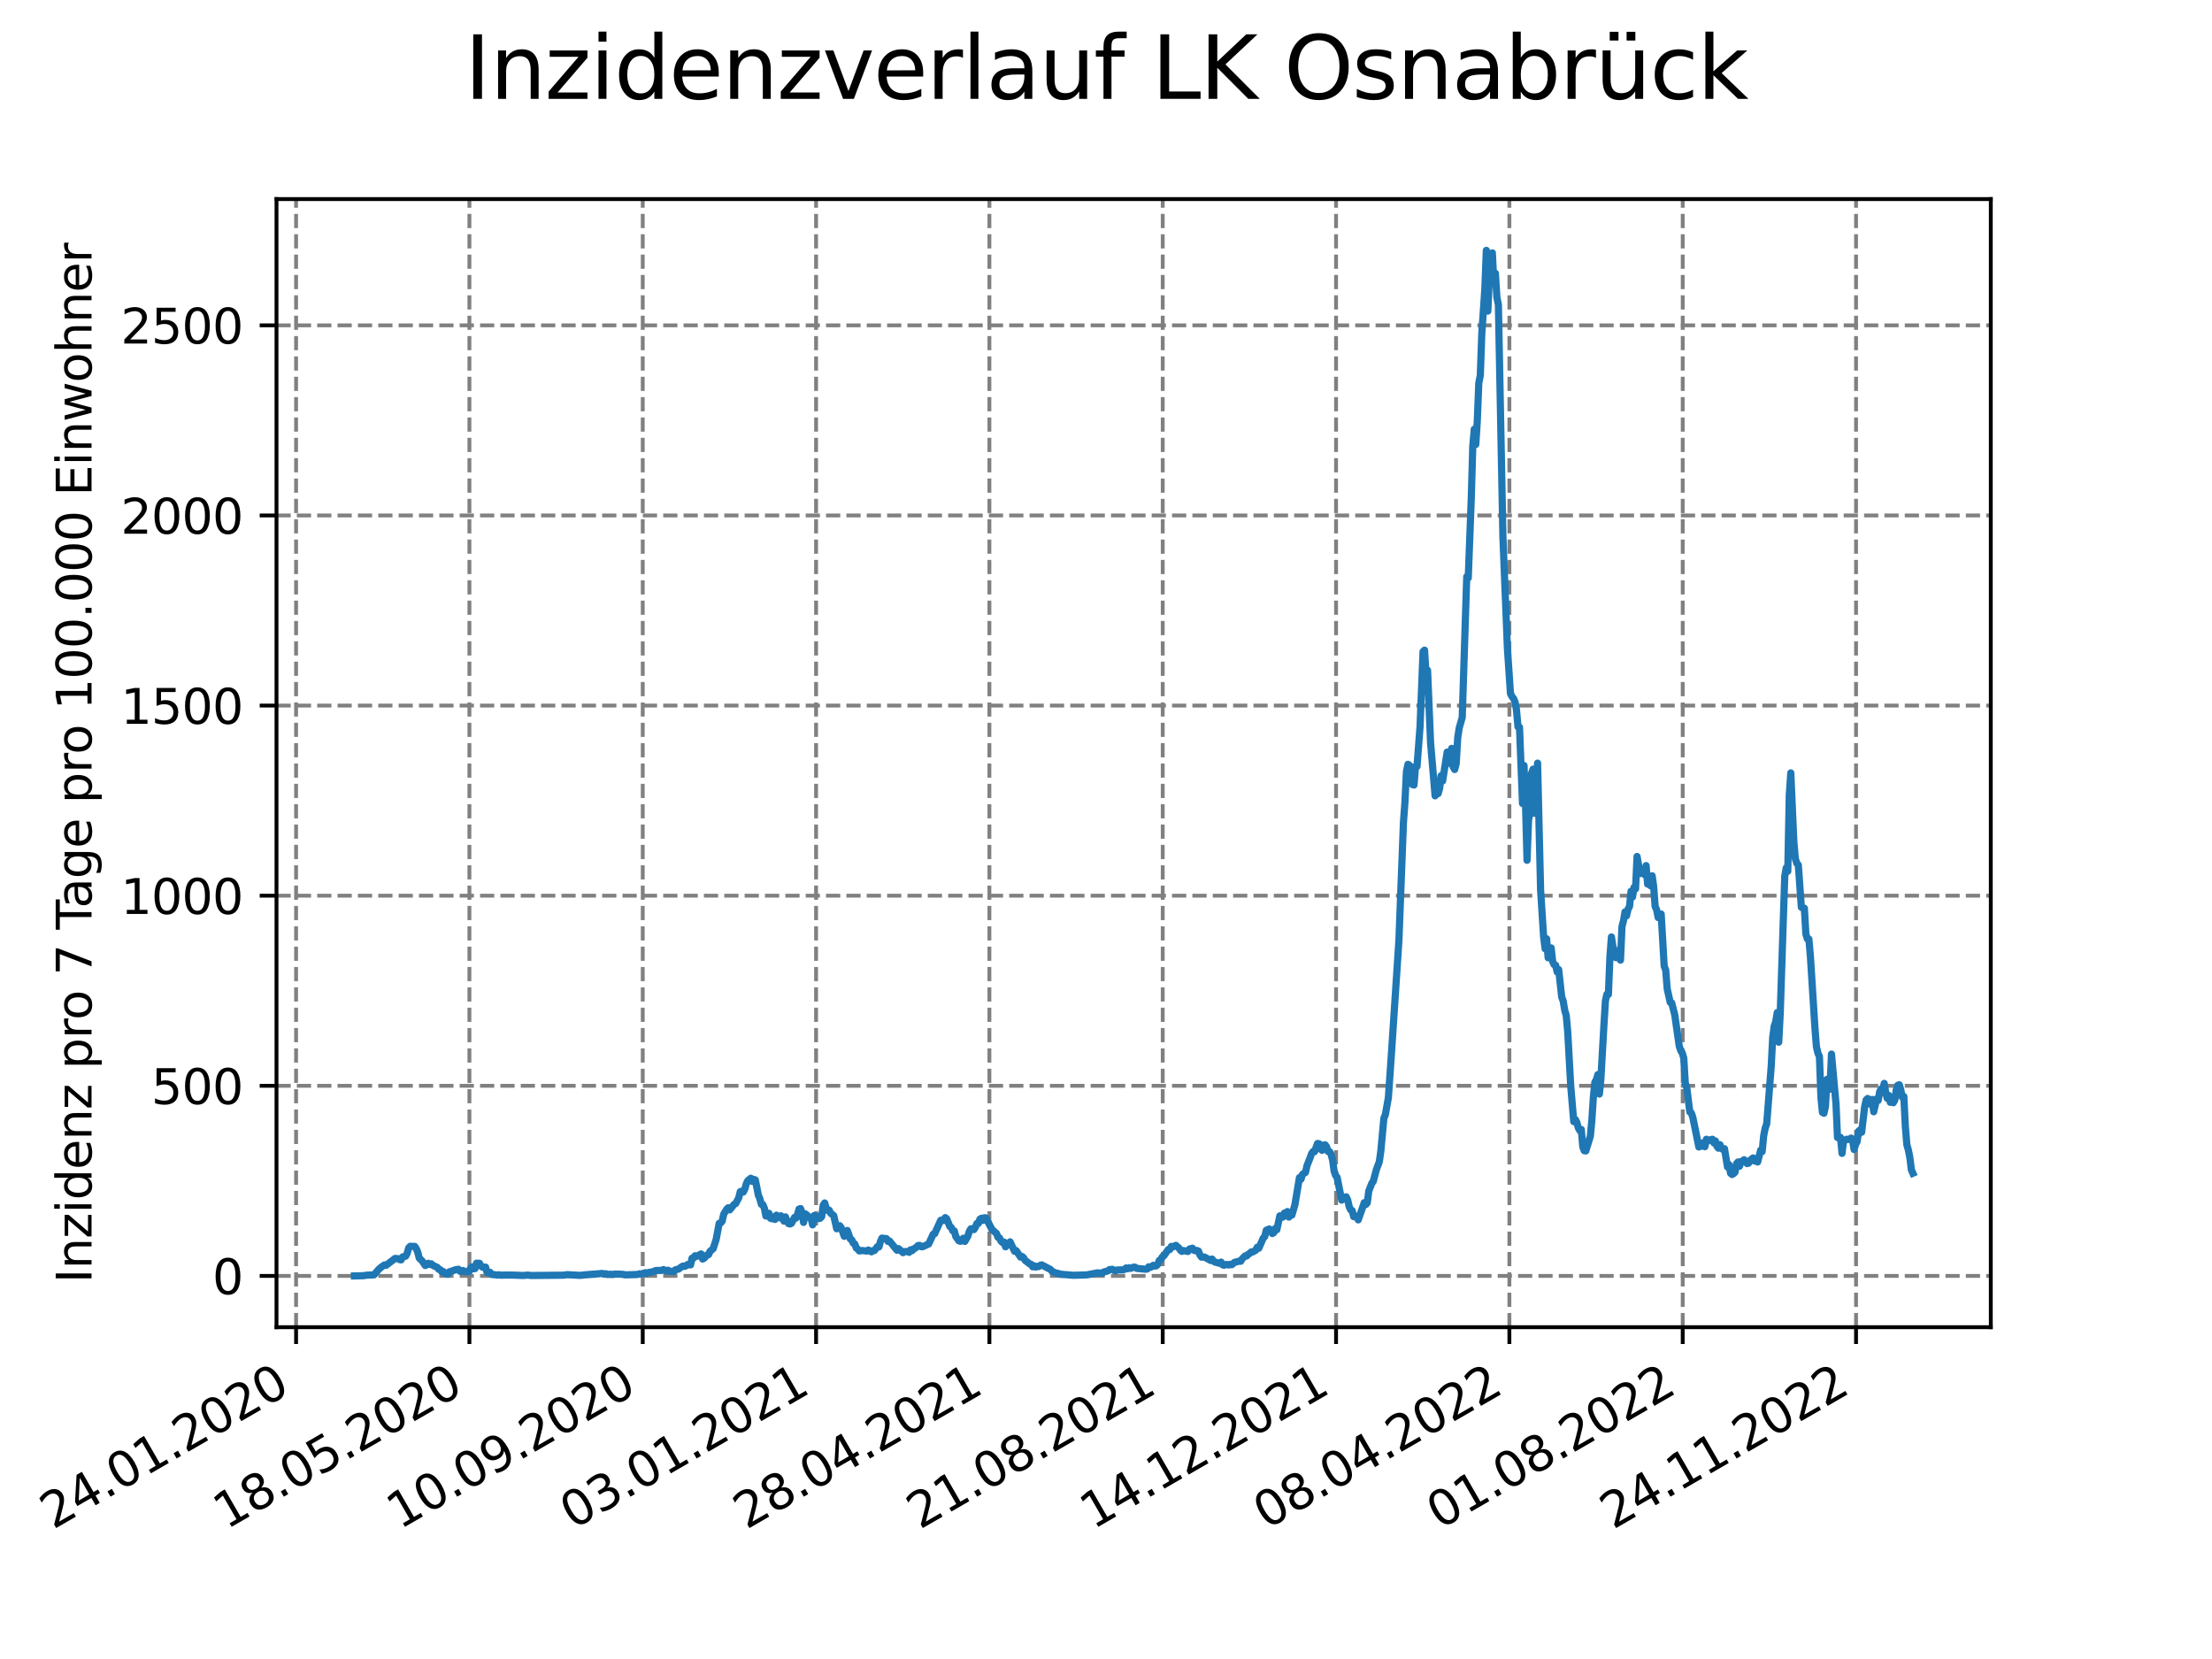 <?xml version="1.0" encoding="utf-8" standalone="no"?>
<!DOCTYPE svg PUBLIC "-//W3C//DTD SVG 1.1//EN"
  "http://www.w3.org/Graphics/SVG/1.1/DTD/svg11.dtd">
<svg xmlns:xlink="http://www.w3.org/1999/xlink" width="460.8pt" height="345.6pt" viewBox="0 0 460.8 345.6" xmlns="http://www.w3.org/2000/svg" version="1.1">
 <defs>
  <style type="text/css">*{stroke-linejoin: round; stroke-linecap: butt}</style>
 </defs>
 <g id="figure_1">
  <g id="patch_1">
   <path d="M 0 345.6 
L 460.8 345.6 
L 460.8 0 
L 0 0 
z
" style="fill: #ffffff"/>
  </g>
  <g id="axes_1">
   <g id="patch_2">
    <path d="M 57.6 276.48 
L 414.72 276.48 
L 414.72 41.472 
L 57.6 41.472 
z
" style="fill: #ffffff"/>
   </g>
   <g id="matplotlib.axis_1">
    <g id="xtick_1">
     <g id="line2d_1">
      <path d="M 61.679 276.48 
L 61.679 41.472 
" clip-path="url(#p7ad6a5f612)" style="fill: none; stroke-dasharray: 2.96,1.28; stroke-dashoffset: 0; stroke: #808080; stroke-width: 0.8"/>
     </g>
     <g id="line2d_2">
      <defs>
       <path id="m7cc449722b" d="M 0 0 
L 0 3.5 
" style="stroke: #000000; stroke-width: 0.8"/>
      </defs>
      <g>
       <use xlink:href="#m7cc449722b" x="61.679" y="276.48" style="stroke: #000000; stroke-width: 0.8"/>
      </g>
     </g>
     <g id="text_1">
      <!-- 24.01.2020 -->
      <g transform="translate(11.054 318.689) rotate(-30) scale(0.1 -0.1)">
       <defs>
        <path id="DejaVuSans-32" d="M 1228 531 
L 3431 531 
L 3431 0 
L 469 0 
L 469 531 
Q 828 903 1448 1529 
Q 2069 2156 2228 2338 
Q 2531 2678 2651 2914 
Q 2772 3150 2772 3378 
Q 2772 3750 2511 3984 
Q 2250 4219 1831 4219 
Q 1534 4219 1204 4116 
Q 875 4013 500 3803 
L 500 4441 
Q 881 4594 1212 4672 
Q 1544 4750 1819 4750 
Q 2544 4750 2975 4387 
Q 3406 4025 3406 3419 
Q 3406 3131 3298 2873 
Q 3191 2616 2906 2266 
Q 2828 2175 2409 1742 
Q 1991 1309 1228 531 
z
" transform="scale(0.016)"/>
        <path id="DejaVuSans-34" d="M 2419 4116 
L 825 1625 
L 2419 1625 
L 2419 4116 
z
M 2253 4666 
L 3047 4666 
L 3047 1625 
L 3713 1625 
L 3713 1100 
L 3047 1100 
L 3047 0 
L 2419 0 
L 2419 1100 
L 313 1100 
L 313 1709 
L 2253 4666 
z
" transform="scale(0.016)"/>
        <path id="DejaVuSans-2e" d="M 684 794 
L 1344 794 
L 1344 0 
L 684 0 
L 684 794 
z
" transform="scale(0.016)"/>
        <path id="DejaVuSans-30" d="M 2034 4250 
Q 1547 4250 1301 3770 
Q 1056 3291 1056 2328 
Q 1056 1369 1301 889 
Q 1547 409 2034 409 
Q 2525 409 2770 889 
Q 3016 1369 3016 2328 
Q 3016 3291 2770 3770 
Q 2525 4250 2034 4250 
z
M 2034 4750 
Q 2819 4750 3233 4129 
Q 3647 3509 3647 2328 
Q 3647 1150 3233 529 
Q 2819 -91 2034 -91 
Q 1250 -91 836 529 
Q 422 1150 422 2328 
Q 422 3509 836 4129 
Q 1250 4750 2034 4750 
z
" transform="scale(0.016)"/>
        <path id="DejaVuSans-31" d="M 794 531 
L 1825 531 
L 1825 4091 
L 703 3866 
L 703 4441 
L 1819 4666 
L 2450 4666 
L 2450 531 
L 3481 531 
L 3481 0 
L 794 0 
L 794 531 
z
" transform="scale(0.016)"/>
       </defs>
       <use xlink:href="#DejaVuSans-32"/>
       <use xlink:href="#DejaVuSans-34" x="63.623"/>
       <use xlink:href="#DejaVuSans-2e" x="127.246"/>
       <use xlink:href="#DejaVuSans-30" x="159.033"/>
       <use xlink:href="#DejaVuSans-31" x="222.656"/>
       <use xlink:href="#DejaVuSans-2e" x="286.279"/>
       <use xlink:href="#DejaVuSans-32" x="318.066"/>
       <use xlink:href="#DejaVuSans-30" x="381.689"/>
       <use xlink:href="#DejaVuSans-32" x="445.312"/>
       <use xlink:href="#DejaVuSans-30" x="508.936"/>
      </g>
     </g>
    </g>
    <g id="xtick_2">
     <g id="line2d_3">
      <path d="M 97.787 276.48 
L 97.787 41.472 
" clip-path="url(#p7ad6a5f612)" style="fill: none; stroke-dasharray: 2.96,1.28; stroke-dashoffset: 0; stroke: #808080; stroke-width: 0.8"/>
     </g>
     <g id="line2d_4">
      <g>
       <use xlink:href="#m7cc449722b" x="97.787" y="276.48" style="stroke: #000000; stroke-width: 0.8"/>
      </g>
     </g>
     <g id="text_2">
      <!-- 18.05.2020 -->
      <g transform="translate(47.162 318.689) rotate(-30) scale(0.1 -0.1)">
       <defs>
        <path id="DejaVuSans-38" d="M 2034 2216 
Q 1584 2216 1326 1975 
Q 1069 1734 1069 1313 
Q 1069 891 1326 650 
Q 1584 409 2034 409 
Q 2484 409 2743 651 
Q 3003 894 3003 1313 
Q 3003 1734 2745 1975 
Q 2488 2216 2034 2216 
z
M 1403 2484 
Q 997 2584 770 2862 
Q 544 3141 544 3541 
Q 544 4100 942 4425 
Q 1341 4750 2034 4750 
Q 2731 4750 3128 4425 
Q 3525 4100 3525 3541 
Q 3525 3141 3298 2862 
Q 3072 2584 2669 2484 
Q 3125 2378 3379 2068 
Q 3634 1759 3634 1313 
Q 3634 634 3220 271 
Q 2806 -91 2034 -91 
Q 1263 -91 848 271 
Q 434 634 434 1313 
Q 434 1759 690 2068 
Q 947 2378 1403 2484 
z
M 1172 3481 
Q 1172 3119 1398 2916 
Q 1625 2713 2034 2713 
Q 2441 2713 2670 2916 
Q 2900 3119 2900 3481 
Q 2900 3844 2670 4047 
Q 2441 4250 2034 4250 
Q 1625 4250 1398 4047 
Q 1172 3844 1172 3481 
z
" transform="scale(0.016)"/>
        <path id="DejaVuSans-35" d="M 691 4666 
L 3169 4666 
L 3169 4134 
L 1269 4134 
L 1269 2991 
Q 1406 3038 1543 3061 
Q 1681 3084 1819 3084 
Q 2600 3084 3056 2656 
Q 3513 2228 3513 1497 
Q 3513 744 3044 326 
Q 2575 -91 1722 -91 
Q 1428 -91 1123 -41 
Q 819 9 494 109 
L 494 744 
Q 775 591 1075 516 
Q 1375 441 1709 441 
Q 2250 441 2565 725 
Q 2881 1009 2881 1497 
Q 2881 1984 2565 2268 
Q 2250 2553 1709 2553 
Q 1456 2553 1204 2497 
Q 953 2441 691 2322 
L 691 4666 
z
" transform="scale(0.016)"/>
       </defs>
       <use xlink:href="#DejaVuSans-31"/>
       <use xlink:href="#DejaVuSans-38" x="63.623"/>
       <use xlink:href="#DejaVuSans-2e" x="127.246"/>
       <use xlink:href="#DejaVuSans-30" x="159.033"/>
       <use xlink:href="#DejaVuSans-35" x="222.656"/>
       <use xlink:href="#DejaVuSans-2e" x="286.279"/>
       <use xlink:href="#DejaVuSans-32" x="318.066"/>
       <use xlink:href="#DejaVuSans-30" x="381.689"/>
       <use xlink:href="#DejaVuSans-32" x="445.312"/>
       <use xlink:href="#DejaVuSans-30" x="508.936"/>
      </g>
     </g>
    </g>
    <g id="xtick_3">
     <g id="line2d_5">
      <path d="M 133.894 276.48 
L 133.894 41.472 
" clip-path="url(#p7ad6a5f612)" style="fill: none; stroke-dasharray: 2.96,1.28; stroke-dashoffset: 0; stroke: #808080; stroke-width: 0.8"/>
     </g>
     <g id="line2d_6">
      <g>
       <use xlink:href="#m7cc449722b" x="133.894" y="276.48" style="stroke: #000000; stroke-width: 0.8"/>
      </g>
     </g>
     <g id="text_3">
      <!-- 10.09.2020 -->
      <g transform="translate(83.269 318.689) rotate(-30) scale(0.1 -0.1)">
       <defs>
        <path id="DejaVuSans-39" d="M 703 97 
L 703 672 
Q 941 559 1184 500 
Q 1428 441 1663 441 
Q 2288 441 2617 861 
Q 2947 1281 2994 2138 
Q 2813 1869 2534 1725 
Q 2256 1581 1919 1581 
Q 1219 1581 811 2004 
Q 403 2428 403 3163 
Q 403 3881 828 4315 
Q 1253 4750 1959 4750 
Q 2769 4750 3195 4129 
Q 3622 3509 3622 2328 
Q 3622 1225 3098 567 
Q 2575 -91 1691 -91 
Q 1453 -91 1209 -44 
Q 966 3 703 97 
z
M 1959 2075 
Q 2384 2075 2632 2365 
Q 2881 2656 2881 3163 
Q 2881 3666 2632 3958 
Q 2384 4250 1959 4250 
Q 1534 4250 1286 3958 
Q 1038 3666 1038 3163 
Q 1038 2656 1286 2365 
Q 1534 2075 1959 2075 
z
" transform="scale(0.016)"/>
       </defs>
       <use xlink:href="#DejaVuSans-31"/>
       <use xlink:href="#DejaVuSans-30" x="63.623"/>
       <use xlink:href="#DejaVuSans-2e" x="127.246"/>
       <use xlink:href="#DejaVuSans-30" x="159.033"/>
       <use xlink:href="#DejaVuSans-39" x="222.656"/>
       <use xlink:href="#DejaVuSans-2e" x="286.279"/>
       <use xlink:href="#DejaVuSans-32" x="318.066"/>
       <use xlink:href="#DejaVuSans-30" x="381.689"/>
       <use xlink:href="#DejaVuSans-32" x="445.312"/>
       <use xlink:href="#DejaVuSans-30" x="508.936"/>
      </g>
     </g>
    </g>
    <g id="xtick_4">
     <g id="line2d_7">
      <path d="M 170.002 276.48 
L 170.002 41.472 
" clip-path="url(#p7ad6a5f612)" style="fill: none; stroke-dasharray: 2.96,1.28; stroke-dashoffset: 0; stroke: #808080; stroke-width: 0.8"/>
     </g>
     <g id="line2d_8">
      <g>
       <use xlink:href="#m7cc449722b" x="170.002" y="276.48" style="stroke: #000000; stroke-width: 0.8"/>
      </g>
     </g>
     <g id="text_4">
      <!-- 03.01.2021 -->
      <g transform="translate(119.377 318.689) rotate(-30) scale(0.1 -0.1)">
       <defs>
        <path id="DejaVuSans-33" d="M 2597 2516 
Q 3050 2419 3304 2112 
Q 3559 1806 3559 1356 
Q 3559 666 3084 287 
Q 2609 -91 1734 -91 
Q 1441 -91 1130 -33 
Q 819 25 488 141 
L 488 750 
Q 750 597 1062 519 
Q 1375 441 1716 441 
Q 2309 441 2620 675 
Q 2931 909 2931 1356 
Q 2931 1769 2642 2001 
Q 2353 2234 1838 2234 
L 1294 2234 
L 1294 2753 
L 1863 2753 
Q 2328 2753 2575 2939 
Q 2822 3125 2822 3475 
Q 2822 3834 2567 4026 
Q 2313 4219 1838 4219 
Q 1578 4219 1281 4162 
Q 984 4106 628 3988 
L 628 4550 
Q 988 4650 1302 4700 
Q 1616 4750 1894 4750 
Q 2613 4750 3031 4423 
Q 3450 4097 3450 3541 
Q 3450 3153 3228 2886 
Q 3006 2619 2597 2516 
z
" transform="scale(0.016)"/>
       </defs>
       <use xlink:href="#DejaVuSans-30"/>
       <use xlink:href="#DejaVuSans-33" x="63.623"/>
       <use xlink:href="#DejaVuSans-2e" x="127.246"/>
       <use xlink:href="#DejaVuSans-30" x="159.033"/>
       <use xlink:href="#DejaVuSans-31" x="222.656"/>
       <use xlink:href="#DejaVuSans-2e" x="286.279"/>
       <use xlink:href="#DejaVuSans-32" x="318.066"/>
       <use xlink:href="#DejaVuSans-30" x="381.689"/>
       <use xlink:href="#DejaVuSans-32" x="445.312"/>
       <use xlink:href="#DejaVuSans-31" x="508.936"/>
      </g>
     </g>
    </g>
    <g id="xtick_5">
     <g id="line2d_9">
      <path d="M 206.11 276.48 
L 206.11 41.472 
" clip-path="url(#p7ad6a5f612)" style="fill: none; stroke-dasharray: 2.96,1.28; stroke-dashoffset: 0; stroke: #808080; stroke-width: 0.8"/>
     </g>
     <g id="line2d_10">
      <g>
       <use xlink:href="#m7cc449722b" x="206.11" y="276.48" style="stroke: #000000; stroke-width: 0.8"/>
      </g>
     </g>
     <g id="text_5">
      <!-- 28.04.2021 -->
      <g transform="translate(155.484 318.689) rotate(-30) scale(0.1 -0.1)">
       <use xlink:href="#DejaVuSans-32"/>
       <use xlink:href="#DejaVuSans-38" x="63.623"/>
       <use xlink:href="#DejaVuSans-2e" x="127.246"/>
       <use xlink:href="#DejaVuSans-30" x="159.033"/>
       <use xlink:href="#DejaVuSans-34" x="222.656"/>
       <use xlink:href="#DejaVuSans-2e" x="286.279"/>
       <use xlink:href="#DejaVuSans-32" x="318.066"/>
       <use xlink:href="#DejaVuSans-30" x="381.689"/>
       <use xlink:href="#DejaVuSans-32" x="445.312"/>
       <use xlink:href="#DejaVuSans-31" x="508.936"/>
      </g>
     </g>
    </g>
    <g id="xtick_6">
     <g id="line2d_11">
      <path d="M 242.217 276.48 
L 242.217 41.472 
" clip-path="url(#p7ad6a5f612)" style="fill: none; stroke-dasharray: 2.96,1.28; stroke-dashoffset: 0; stroke: #808080; stroke-width: 0.8"/>
     </g>
     <g id="line2d_12">
      <g>
       <use xlink:href="#m7cc449722b" x="242.217" y="276.48" style="stroke: #000000; stroke-width: 0.8"/>
      </g>
     </g>
     <g id="text_6">
      <!-- 21.08.2021 -->
      <g transform="translate(191.592 318.689) rotate(-30) scale(0.1 -0.1)">
       <use xlink:href="#DejaVuSans-32"/>
       <use xlink:href="#DejaVuSans-31" x="63.623"/>
       <use xlink:href="#DejaVuSans-2e" x="127.246"/>
       <use xlink:href="#DejaVuSans-30" x="159.033"/>
       <use xlink:href="#DejaVuSans-38" x="222.656"/>
       <use xlink:href="#DejaVuSans-2e" x="286.279"/>
       <use xlink:href="#DejaVuSans-32" x="318.066"/>
       <use xlink:href="#DejaVuSans-30" x="381.689"/>
       <use xlink:href="#DejaVuSans-32" x="445.312"/>
       <use xlink:href="#DejaVuSans-31" x="508.936"/>
      </g>
     </g>
    </g>
    <g id="xtick_7">
     <g id="line2d_13">
      <path d="M 278.325 276.48 
L 278.325 41.472 
" clip-path="url(#p7ad6a5f612)" style="fill: none; stroke-dasharray: 2.96,1.28; stroke-dashoffset: 0; stroke: #808080; stroke-width: 0.8"/>
     </g>
     <g id="line2d_14">
      <g>
       <use xlink:href="#m7cc449722b" x="278.325" y="276.48" style="stroke: #000000; stroke-width: 0.8"/>
      </g>
     </g>
     <g id="text_7">
      <!-- 14.12.2021 -->
      <g transform="translate(227.7 318.689) rotate(-30) scale(0.1 -0.1)">
       <use xlink:href="#DejaVuSans-31"/>
       <use xlink:href="#DejaVuSans-34" x="63.623"/>
       <use xlink:href="#DejaVuSans-2e" x="127.246"/>
       <use xlink:href="#DejaVuSans-31" x="159.033"/>
       <use xlink:href="#DejaVuSans-32" x="222.656"/>
       <use xlink:href="#DejaVuSans-2e" x="286.279"/>
       <use xlink:href="#DejaVuSans-32" x="318.066"/>
       <use xlink:href="#DejaVuSans-30" x="381.689"/>
       <use xlink:href="#DejaVuSans-32" x="445.312"/>
       <use xlink:href="#DejaVuSans-31" x="508.936"/>
      </g>
     </g>
    </g>
    <g id="xtick_8">
     <g id="line2d_15">
      <path d="M 314.432 276.48 
L 314.432 41.472 
" clip-path="url(#p7ad6a5f612)" style="fill: none; stroke-dasharray: 2.96,1.28; stroke-dashoffset: 0; stroke: #808080; stroke-width: 0.8"/>
     </g>
     <g id="line2d_16">
      <g>
       <use xlink:href="#m7cc449722b" x="314.432" y="276.48" style="stroke: #000000; stroke-width: 0.8"/>
      </g>
     </g>
     <g id="text_8">
      <!-- 08.04.2022 -->
      <g transform="translate(263.807 318.689) rotate(-30) scale(0.1 -0.1)">
       <use xlink:href="#DejaVuSans-30"/>
       <use xlink:href="#DejaVuSans-38" x="63.623"/>
       <use xlink:href="#DejaVuSans-2e" x="127.246"/>
       <use xlink:href="#DejaVuSans-30" x="159.033"/>
       <use xlink:href="#DejaVuSans-34" x="222.656"/>
       <use xlink:href="#DejaVuSans-2e" x="286.279"/>
       <use xlink:href="#DejaVuSans-32" x="318.066"/>
       <use xlink:href="#DejaVuSans-30" x="381.689"/>
       <use xlink:href="#DejaVuSans-32" x="445.312"/>
       <use xlink:href="#DejaVuSans-32" x="508.936"/>
      </g>
     </g>
    </g>
    <g id="xtick_9">
     <g id="line2d_17">
      <path d="M 350.54 276.48 
L 350.54 41.472 
" clip-path="url(#p7ad6a5f612)" style="fill: none; stroke-dasharray: 2.96,1.28; stroke-dashoffset: 0; stroke: #808080; stroke-width: 0.8"/>
     </g>
     <g id="line2d_18">
      <g>
       <use xlink:href="#m7cc449722b" x="350.54" y="276.48" style="stroke: #000000; stroke-width: 0.8"/>
      </g>
     </g>
     <g id="text_9">
      <!-- 01.08.2022 -->
      <g transform="translate(299.915 318.689) rotate(-30) scale(0.1 -0.1)">
       <use xlink:href="#DejaVuSans-30"/>
       <use xlink:href="#DejaVuSans-31" x="63.623"/>
       <use xlink:href="#DejaVuSans-2e" x="127.246"/>
       <use xlink:href="#DejaVuSans-30" x="159.033"/>
       <use xlink:href="#DejaVuSans-38" x="222.656"/>
       <use xlink:href="#DejaVuSans-2e" x="286.279"/>
       <use xlink:href="#DejaVuSans-32" x="318.066"/>
       <use xlink:href="#DejaVuSans-30" x="381.689"/>
       <use xlink:href="#DejaVuSans-32" x="445.312"/>
       <use xlink:href="#DejaVuSans-32" x="508.936"/>
      </g>
     </g>
    </g>
    <g id="xtick_10">
     <g id="line2d_19">
      <path d="M 386.648 276.48 
L 386.648 41.472 
" clip-path="url(#p7ad6a5f612)" style="fill: none; stroke-dasharray: 2.96,1.28; stroke-dashoffset: 0; stroke: #808080; stroke-width: 0.8"/>
     </g>
     <g id="line2d_20">
      <g>
       <use xlink:href="#m7cc449722b" x="386.648" y="276.48" style="stroke: #000000; stroke-width: 0.8"/>
      </g>
     </g>
     <g id="text_10">
      <!-- 24.11.2022 -->
      <g transform="translate(336.022 318.689) rotate(-30) scale(0.1 -0.1)">
       <use xlink:href="#DejaVuSans-32"/>
       <use xlink:href="#DejaVuSans-34" x="63.623"/>
       <use xlink:href="#DejaVuSans-2e" x="127.246"/>
       <use xlink:href="#DejaVuSans-31" x="159.033"/>
       <use xlink:href="#DejaVuSans-31" x="222.656"/>
       <use xlink:href="#DejaVuSans-2e" x="286.279"/>
       <use xlink:href="#DejaVuSans-32" x="318.066"/>
       <use xlink:href="#DejaVuSans-30" x="381.689"/>
       <use xlink:href="#DejaVuSans-32" x="445.312"/>
       <use xlink:href="#DejaVuSans-32" x="508.936"/>
      </g>
     </g>
    </g>
   </g>
   <g id="matplotlib.axis_2">
    <g id="ytick_1">
     <g id="line2d_21">
      <path d="M 57.6 265.798 
L 414.72 265.798 
" clip-path="url(#p7ad6a5f612)" style="fill: none; stroke-dasharray: 2.96,1.28; stroke-dashoffset: 0; stroke: #808080; stroke-width: 0.8"/>
     </g>
     <g id="line2d_22">
      <defs>
       <path id="mc82c2c4c1b" d="M 0 0 
L -3.5 0 
" style="stroke: #000000; stroke-width: 0.8"/>
      </defs>
      <g>
       <use xlink:href="#mc82c2c4c1b" x="57.6" y="265.798" style="stroke: #000000; stroke-width: 0.8"/>
      </g>
     </g>
     <g id="text_11">
      <!-- 0 -->
      <g transform="translate(44.237 269.597) scale(0.1 -0.1)">
       <use xlink:href="#DejaVuSans-30"/>
      </g>
     </g>
    </g>
    <g id="ytick_2">
     <g id="line2d_23">
      <path d="M 57.6 226.193 
L 414.72 226.193 
" clip-path="url(#p7ad6a5f612)" style="fill: none; stroke-dasharray: 2.96,1.28; stroke-dashoffset: 0; stroke: #808080; stroke-width: 0.8"/>
     </g>
     <g id="line2d_24">
      <g>
       <use xlink:href="#mc82c2c4c1b" x="57.6" y="226.193" style="stroke: #000000; stroke-width: 0.8"/>
      </g>
     </g>
     <g id="text_12">
      <!-- 500 -->
      <g transform="translate(31.512 229.992) scale(0.1 -0.1)">
       <use xlink:href="#DejaVuSans-35"/>
       <use xlink:href="#DejaVuSans-30" x="63.623"/>
       <use xlink:href="#DejaVuSans-30" x="127.246"/>
      </g>
     </g>
    </g>
    <g id="ytick_3">
     <g id="line2d_25">
      <path d="M 57.6 186.587 
L 414.72 186.587 
" clip-path="url(#p7ad6a5f612)" style="fill: none; stroke-dasharray: 2.96,1.28; stroke-dashoffset: 0; stroke: #808080; stroke-width: 0.8"/>
     </g>
     <g id="line2d_26">
      <g>
       <use xlink:href="#mc82c2c4c1b" x="57.6" y="186.587" style="stroke: #000000; stroke-width: 0.8"/>
      </g>
     </g>
     <g id="text_13">
      <!-- 1000 -->
      <g transform="translate(25.15 190.387) scale(0.1 -0.1)">
       <use xlink:href="#DejaVuSans-31"/>
       <use xlink:href="#DejaVuSans-30" x="63.623"/>
       <use xlink:href="#DejaVuSans-30" x="127.246"/>
       <use xlink:href="#DejaVuSans-30" x="190.869"/>
      </g>
     </g>
    </g>
    <g id="ytick_4">
     <g id="line2d_27">
      <path d="M 57.6 146.982 
L 414.72 146.982 
" clip-path="url(#p7ad6a5f612)" style="fill: none; stroke-dasharray: 2.96,1.28; stroke-dashoffset: 0; stroke: #808080; stroke-width: 0.8"/>
     </g>
     <g id="line2d_28">
      <g>
       <use xlink:href="#mc82c2c4c1b" x="57.6" y="146.982" style="stroke: #000000; stroke-width: 0.8"/>
      </g>
     </g>
     <g id="text_14">
      <!-- 1500 -->
      <g transform="translate(25.15 150.781) scale(0.1 -0.1)">
       <use xlink:href="#DejaVuSans-31"/>
       <use xlink:href="#DejaVuSans-35" x="63.623"/>
       <use xlink:href="#DejaVuSans-30" x="127.246"/>
       <use xlink:href="#DejaVuSans-30" x="190.869"/>
      </g>
     </g>
    </g>
    <g id="ytick_5">
     <g id="line2d_29">
      <path d="M 57.6 107.377 
L 414.72 107.377 
" clip-path="url(#p7ad6a5f612)" style="fill: none; stroke-dasharray: 2.96,1.28; stroke-dashoffset: 0; stroke: #808080; stroke-width: 0.8"/>
     </g>
     <g id="line2d_30">
      <g>
       <use xlink:href="#mc82c2c4c1b" x="57.6" y="107.377" style="stroke: #000000; stroke-width: 0.8"/>
      </g>
     </g>
     <g id="text_15">
      <!-- 2000 -->
      <g transform="translate(25.15 111.176) scale(0.1 -0.1)">
       <use xlink:href="#DejaVuSans-32"/>
       <use xlink:href="#DejaVuSans-30" x="63.623"/>
       <use xlink:href="#DejaVuSans-30" x="127.246"/>
       <use xlink:href="#DejaVuSans-30" x="190.869"/>
      </g>
     </g>
    </g>
    <g id="ytick_6">
     <g id="line2d_31">
      <path d="M 57.6 67.772 
L 414.72 67.772 
" clip-path="url(#p7ad6a5f612)" style="fill: none; stroke-dasharray: 2.96,1.28; stroke-dashoffset: 0; stroke: #808080; stroke-width: 0.8"/>
     </g>
     <g id="line2d_32">
      <g>
       <use xlink:href="#mc82c2c4c1b" x="57.6" y="67.772" style="stroke: #000000; stroke-width: 0.8"/>
      </g>
     </g>
     <g id="text_16">
      <!-- 2500 -->
      <g transform="translate(25.15 71.571) scale(0.1 -0.1)">
       <use xlink:href="#DejaVuSans-32"/>
       <use xlink:href="#DejaVuSans-35" x="63.623"/>
       <use xlink:href="#DejaVuSans-30" x="127.246"/>
       <use xlink:href="#DejaVuSans-30" x="190.869"/>
      </g>
     </g>
    </g>
    <g id="text_17">
     <!-- Inzidenz pro 7 Tage pro 100.000 Einwohner -->
     <g transform="translate(19.07 267.301) rotate(-90) scale(0.1 -0.1)">
      <defs>
       <path id="DejaVuSans-49" d="M 628 4666 
L 1259 4666 
L 1259 0 
L 628 0 
L 628 4666 
z
" transform="scale(0.016)"/>
       <path id="DejaVuSans-6e" d="M 3513 2113 
L 3513 0 
L 2938 0 
L 2938 2094 
Q 2938 2591 2744 2837 
Q 2550 3084 2163 3084 
Q 1697 3084 1428 2787 
Q 1159 2491 1159 1978 
L 1159 0 
L 581 0 
L 581 3500 
L 1159 3500 
L 1159 2956 
Q 1366 3272 1645 3428 
Q 1925 3584 2291 3584 
Q 2894 3584 3203 3211 
Q 3513 2838 3513 2113 
z
" transform="scale(0.016)"/>
       <path id="DejaVuSans-7a" d="M 353 3500 
L 3084 3500 
L 3084 2975 
L 922 459 
L 3084 459 
L 3084 0 
L 275 0 
L 275 525 
L 2438 3041 
L 353 3041 
L 353 3500 
z
" transform="scale(0.016)"/>
       <path id="DejaVuSans-69" d="M 603 3500 
L 1178 3500 
L 1178 0 
L 603 0 
L 603 3500 
z
M 603 4863 
L 1178 4863 
L 1178 4134 
L 603 4134 
L 603 4863 
z
" transform="scale(0.016)"/>
       <path id="DejaVuSans-64" d="M 2906 2969 
L 2906 4863 
L 3481 4863 
L 3481 0 
L 2906 0 
L 2906 525 
Q 2725 213 2448 61 
Q 2172 -91 1784 -91 
Q 1150 -91 751 415 
Q 353 922 353 1747 
Q 353 2572 751 3078 
Q 1150 3584 1784 3584 
Q 2172 3584 2448 3432 
Q 2725 3281 2906 2969 
z
M 947 1747 
Q 947 1113 1208 752 
Q 1469 391 1925 391 
Q 2381 391 2643 752 
Q 2906 1113 2906 1747 
Q 2906 2381 2643 2742 
Q 2381 3103 1925 3103 
Q 1469 3103 1208 2742 
Q 947 2381 947 1747 
z
" transform="scale(0.016)"/>
       <path id="DejaVuSans-65" d="M 3597 1894 
L 3597 1613 
L 953 1613 
Q 991 1019 1311 708 
Q 1631 397 2203 397 
Q 2534 397 2845 478 
Q 3156 559 3463 722 
L 3463 178 
Q 3153 47 2828 -22 
Q 2503 -91 2169 -91 
Q 1331 -91 842 396 
Q 353 884 353 1716 
Q 353 2575 817 3079 
Q 1281 3584 2069 3584 
Q 2775 3584 3186 3129 
Q 3597 2675 3597 1894 
z
M 3022 2063 
Q 3016 2534 2758 2815 
Q 2500 3097 2075 3097 
Q 1594 3097 1305 2825 
Q 1016 2553 972 2059 
L 3022 2063 
z
" transform="scale(0.016)"/>
       <path id="DejaVuSans-20" transform="scale(0.016)"/>
       <path id="DejaVuSans-70" d="M 1159 525 
L 1159 -1331 
L 581 -1331 
L 581 3500 
L 1159 3500 
L 1159 2969 
Q 1341 3281 1617 3432 
Q 1894 3584 2278 3584 
Q 2916 3584 3314 3078 
Q 3713 2572 3713 1747 
Q 3713 922 3314 415 
Q 2916 -91 2278 -91 
Q 1894 -91 1617 61 
Q 1341 213 1159 525 
z
M 3116 1747 
Q 3116 2381 2855 2742 
Q 2594 3103 2138 3103 
Q 1681 3103 1420 2742 
Q 1159 2381 1159 1747 
Q 1159 1113 1420 752 
Q 1681 391 2138 391 
Q 2594 391 2855 752 
Q 3116 1113 3116 1747 
z
" transform="scale(0.016)"/>
       <path id="DejaVuSans-72" d="M 2631 2963 
Q 2534 3019 2420 3045 
Q 2306 3072 2169 3072 
Q 1681 3072 1420 2755 
Q 1159 2438 1159 1844 
L 1159 0 
L 581 0 
L 581 3500 
L 1159 3500 
L 1159 2956 
Q 1341 3275 1631 3429 
Q 1922 3584 2338 3584 
Q 2397 3584 2469 3576 
Q 2541 3569 2628 3553 
L 2631 2963 
z
" transform="scale(0.016)"/>
       <path id="DejaVuSans-6f" d="M 1959 3097 
Q 1497 3097 1228 2736 
Q 959 2375 959 1747 
Q 959 1119 1226 758 
Q 1494 397 1959 397 
Q 2419 397 2687 759 
Q 2956 1122 2956 1747 
Q 2956 2369 2687 2733 
Q 2419 3097 1959 3097 
z
M 1959 3584 
Q 2709 3584 3137 3096 
Q 3566 2609 3566 1747 
Q 3566 888 3137 398 
Q 2709 -91 1959 -91 
Q 1206 -91 779 398 
Q 353 888 353 1747 
Q 353 2609 779 3096 
Q 1206 3584 1959 3584 
z
" transform="scale(0.016)"/>
       <path id="DejaVuSans-37" d="M 525 4666 
L 3525 4666 
L 3525 4397 
L 1831 0 
L 1172 0 
L 2766 4134 
L 525 4134 
L 525 4666 
z
" transform="scale(0.016)"/>
       <path id="DejaVuSans-54" d="M -19 4666 
L 3928 4666 
L 3928 4134 
L 2272 4134 
L 2272 0 
L 1638 0 
L 1638 4134 
L -19 4134 
L -19 4666 
z
" transform="scale(0.016)"/>
       <path id="DejaVuSans-61" d="M 2194 1759 
Q 1497 1759 1228 1600 
Q 959 1441 959 1056 
Q 959 750 1161 570 
Q 1363 391 1709 391 
Q 2188 391 2477 730 
Q 2766 1069 2766 1631 
L 2766 1759 
L 2194 1759 
z
M 3341 1997 
L 3341 0 
L 2766 0 
L 2766 531 
Q 2569 213 2275 61 
Q 1981 -91 1556 -91 
Q 1019 -91 701 211 
Q 384 513 384 1019 
Q 384 1609 779 1909 
Q 1175 2209 1959 2209 
L 2766 2209 
L 2766 2266 
Q 2766 2663 2505 2880 
Q 2244 3097 1772 3097 
Q 1472 3097 1187 3025 
Q 903 2953 641 2809 
L 641 3341 
Q 956 3463 1253 3523 
Q 1550 3584 1831 3584 
Q 2591 3584 2966 3190 
Q 3341 2797 3341 1997 
z
" transform="scale(0.016)"/>
       <path id="DejaVuSans-67" d="M 2906 1791 
Q 2906 2416 2648 2759 
Q 2391 3103 1925 3103 
Q 1463 3103 1205 2759 
Q 947 2416 947 1791 
Q 947 1169 1205 825 
Q 1463 481 1925 481 
Q 2391 481 2648 825 
Q 2906 1169 2906 1791 
z
M 3481 434 
Q 3481 -459 3084 -895 
Q 2688 -1331 1869 -1331 
Q 1566 -1331 1297 -1286 
Q 1028 -1241 775 -1147 
L 775 -588 
Q 1028 -725 1275 -790 
Q 1522 -856 1778 -856 
Q 2344 -856 2625 -561 
Q 2906 -266 2906 331 
L 2906 616 
Q 2728 306 2450 153 
Q 2172 0 1784 0 
Q 1141 0 747 490 
Q 353 981 353 1791 
Q 353 2603 747 3093 
Q 1141 3584 1784 3584 
Q 2172 3584 2450 3431 
Q 2728 3278 2906 2969 
L 2906 3500 
L 3481 3500 
L 3481 434 
z
" transform="scale(0.016)"/>
       <path id="DejaVuSans-45" d="M 628 4666 
L 3578 4666 
L 3578 4134 
L 1259 4134 
L 1259 2753 
L 3481 2753 
L 3481 2222 
L 1259 2222 
L 1259 531 
L 3634 531 
L 3634 0 
L 628 0 
L 628 4666 
z
" transform="scale(0.016)"/>
       <path id="DejaVuSans-77" d="M 269 3500 
L 844 3500 
L 1563 769 
L 2278 3500 
L 2956 3500 
L 3675 769 
L 4391 3500 
L 4966 3500 
L 4050 0 
L 3372 0 
L 2619 2869 
L 1863 0 
L 1184 0 
L 269 3500 
z
" transform="scale(0.016)"/>
       <path id="DejaVuSans-68" d="M 3513 2113 
L 3513 0 
L 2938 0 
L 2938 2094 
Q 2938 2591 2744 2837 
Q 2550 3084 2163 3084 
Q 1697 3084 1428 2787 
Q 1159 2491 1159 1978 
L 1159 0 
L 581 0 
L 581 4863 
L 1159 4863 
L 1159 2956 
Q 1366 3272 1645 3428 
Q 1925 3584 2291 3584 
Q 2894 3584 3203 3211 
Q 3513 2838 3513 2113 
z
" transform="scale(0.016)"/>
      </defs>
      <use xlink:href="#DejaVuSans-49"/>
      <use xlink:href="#DejaVuSans-6e" x="29.492"/>
      <use xlink:href="#DejaVuSans-7a" x="92.871"/>
      <use xlink:href="#DejaVuSans-69" x="145.361"/>
      <use xlink:href="#DejaVuSans-64" x="173.145"/>
      <use xlink:href="#DejaVuSans-65" x="236.621"/>
      <use xlink:href="#DejaVuSans-6e" x="298.145"/>
      <use xlink:href="#DejaVuSans-7a" x="361.523"/>
      <use xlink:href="#DejaVuSans-20" x="414.014"/>
      <use xlink:href="#DejaVuSans-70" x="445.801"/>
      <use xlink:href="#DejaVuSans-72" x="509.277"/>
      <use xlink:href="#DejaVuSans-6f" x="548.141"/>
      <use xlink:href="#DejaVuSans-20" x="609.322"/>
      <use xlink:href="#DejaVuSans-37" x="641.109"/>
      <use xlink:href="#DejaVuSans-20" x="704.732"/>
      <use xlink:href="#DejaVuSans-54" x="736.52"/>
      <use xlink:href="#DejaVuSans-61" x="781.104"/>
      <use xlink:href="#DejaVuSans-67" x="842.383"/>
      <use xlink:href="#DejaVuSans-65" x="905.859"/>
      <use xlink:href="#DejaVuSans-20" x="967.383"/>
      <use xlink:href="#DejaVuSans-70" x="999.17"/>
      <use xlink:href="#DejaVuSans-72" x="1062.646"/>
      <use xlink:href="#DejaVuSans-6f" x="1101.51"/>
      <use xlink:href="#DejaVuSans-20" x="1162.691"/>
      <use xlink:href="#DejaVuSans-31" x="1194.479"/>
      <use xlink:href="#DejaVuSans-30" x="1258.102"/>
      <use xlink:href="#DejaVuSans-30" x="1321.725"/>
      <use xlink:href="#DejaVuSans-2e" x="1385.348"/>
      <use xlink:href="#DejaVuSans-30" x="1417.135"/>
      <use xlink:href="#DejaVuSans-30" x="1480.758"/>
      <use xlink:href="#DejaVuSans-30" x="1544.381"/>
      <use xlink:href="#DejaVuSans-20" x="1608.004"/>
      <use xlink:href="#DejaVuSans-45" x="1639.791"/>
      <use xlink:href="#DejaVuSans-69" x="1702.975"/>
      <use xlink:href="#DejaVuSans-6e" x="1730.758"/>
      <use xlink:href="#DejaVuSans-77" x="1794.137"/>
      <use xlink:href="#DejaVuSans-6f" x="1875.924"/>
      <use xlink:href="#DejaVuSans-68" x="1937.105"/>
      <use xlink:href="#DejaVuSans-6e" x="2000.484"/>
      <use xlink:href="#DejaVuSans-65" x="2063.863"/>
      <use xlink:href="#DejaVuSans-72" x="2125.387"/>
     </g>
    </g>
   </g>
   <g id="line2d_33">
    <path d="M 73.833 265.798 
L 75.717 265.754 
L 76.345 265.643 
L 77.914 265.577 
L 78.856 264.471 
L 79.484 263.918 
L 80.112 263.497 
L 80.426 263.586 
L 82.31 262.148 
L 82.938 262.214 
L 83.252 262.413 
L 83.566 262.458 
L 83.88 261.838 
L 84.508 261.683 
L 84.822 261.086 
L 85.136 259.958 
L 85.45 259.626 
L 86.392 259.648 
L 86.706 260.091 
L 87.02 260.843 
L 87.334 262.082 
L 87.962 262.701 
L 88.59 263.63 
L 88.904 263.475 
L 89.218 263.165 
L 89.532 263.387 
L 89.846 263.276 
L 90.16 263.586 
L 91.102 264.028 
L 91.416 264.426 
L 91.73 264.515 
L 92.044 264.935 
L 92.358 264.891 
L 92.671 265.267 
L 93.299 265.444 
L 93.613 264.935 
L 94.241 264.758 
L 94.869 264.515 
L 95.497 264.404 
L 95.811 264.824 
L 96.125 264.869 
L 96.439 264.67 
L 96.753 264.891 
L 97.695 264.935 
L 98.009 264.205 
L 98.323 263.918 
L 98.637 264.316 
L 98.951 264.271 
L 99.265 263.143 
L 99.893 263.165 
L 100.207 263.741 
L 100.521 263.984 
L 101.149 263.962 
L 101.463 265.068 
L 101.777 265.134 
L 102.091 265.046 
L 102.405 265.466 
L 103.661 265.621 
L 103.975 265.554 
L 104.289 265.643 
L 105.231 265.621 
L 106.801 265.621 
L 108.998 265.709 
L 109.94 265.621 
L 110.568 265.709 
L 117.476 265.643 
L 118.104 265.532 
L 120.93 265.687 
L 121.558 265.599 
L 122.813 265.488 
L 123.441 265.444 
L 124.697 265.355 
L 125.325 265.289 
L 125.953 265.355 
L 126.267 265.355 
L 126.581 265.488 
L 127.209 265.444 
L 127.523 265.51 
L 128.151 265.4 
L 129.721 265.466 
L 130.349 265.577 
L 132.861 265.488 
L 133.175 265.355 
L 133.489 265.422 
L 134.117 265.223 
L 134.431 265.134 
L 134.745 265.267 
L 135.059 265.09 
L 136.001 264.935 
L 136.629 264.67 
L 137.884 264.648 
L 138.198 264.471 
L 138.826 264.802 
L 139.14 264.603 
L 139.454 264.824 
L 140.082 264.847 
L 140.396 264.891 
L 140.71 264.515 
L 141.338 264.382 
L 141.966 263.918 
L 142.28 263.741 
L 142.594 263.807 
L 142.908 263.696 
L 143.222 263.431 
L 143.85 263.497 
L 144.164 262.104 
L 144.478 262.082 
L 144.792 261.595 
L 145.106 261.728 
L 146.048 261.219 
L 146.362 262.281 
L 146.676 262.126 
L 147.304 261.418 
L 147.618 261.352 
L 147.932 260.644 
L 148.56 260.135 
L 149.188 258.188 
L 149.816 254.848 
L 150.13 254.759 
L 150.444 254.383 
L 150.758 252.946 
L 151.386 251.906 
L 151.7 251.596 
L 152.014 252.039 
L 152.955 250.866 
L 153.269 250.711 
L 153.897 249.517 
L 154.211 248.234 
L 154.525 248.145 
L 154.839 248.322 
L 155.153 247.725 
L 155.467 246.597 
L 155.781 245.955 
L 156.409 245.447 
L 156.723 246.11 
L 157.037 245.69 
L 157.351 245.801 
L 157.979 248.986 
L 158.293 249.716 
L 158.607 250.888 
L 158.921 250.955 
L 159.235 251.707 
L 159.549 253.322 
L 159.863 253.277 
L 160.177 252.746 
L 160.491 253.786 
L 160.805 253.897 
L 161.119 253.499 
L 161.433 254.03 
L 161.747 253.145 
L 162.061 253.565 
L 162.375 253.698 
L 162.689 253.277 
L 163.003 253.587 
L 163.317 254.383 
L 163.631 253.499 
L 163.945 254.406 
L 164.259 254.892 
L 164.573 254.981 
L 164.887 254.826 
L 165.515 253.609 
L 165.829 253.742 
L 166.143 252.968 
L 166.457 251.862 
L 166.771 251.773 
L 167.085 252.68 
L 167.399 254.649 
L 167.713 252.857 
L 168.027 253.056 
L 168.654 253.676 
L 168.968 253.742 
L 169.282 255.158 
L 169.596 253.233 
L 169.91 253.963 
L 170.224 253.344 
L 170.538 253.853 
L 170.852 253.786 
L 171.166 253.454 
L 171.48 251.087 
L 171.794 250.601 
L 172.108 251.64 
L 172.422 252.171 
L 172.736 252.105 
L 173.05 252.746 
L 173.678 253.233 
L 174.306 255.976 
L 174.62 255.423 
L 174.934 255.335 
L 175.248 255.777 
L 175.876 257.547 
L 176.19 257.082 
L 176.504 256.33 
L 177.132 258.1 
L 177.446 258.299 
L 177.76 258.985 
L 178.074 259.162 
L 178.388 260.002 
L 178.702 260.223 
L 179.016 260.599 
L 179.644 260.511 
L 180.586 260.622 
L 180.9 260.4 
L 181.528 260.776 
L 181.842 260.533 
L 182.156 260.511 
L 182.784 259.692 
L 183.098 259.759 
L 183.411 258.631 
L 183.725 257.923 
L 184.667 258.033 
L 184.981 258.609 
L 185.295 258.52 
L 186.865 260.445 
L 187.179 260.113 
L 188.121 260.953 
L 188.435 260.732 
L 189.063 260.71 
L 189.377 260.887 
L 189.691 260.356 
L 190.005 260.533 
L 190.319 260.157 
L 190.633 260.046 
L 191.261 259.471 
L 191.575 259.427 
L 191.889 259.715 
L 192.203 259.715 
L 193.459 259.139 
L 194.401 257.104 
L 194.715 256.994 
L 195.971 254.206 
L 196.285 254.14 
L 196.599 254.251 
L 196.913 253.653 
L 197.227 253.919 
L 197.855 255.489 
L 198.169 255.711 
L 198.482 256.396 
L 198.796 256.419 
L 199.11 257.591 
L 199.738 258.476 
L 200.052 258.586 
L 200.366 258.498 
L 200.68 257.945 
L 200.994 258.609 
L 201.622 257.502 
L 201.936 256.485 
L 202.25 255.976 
L 202.564 255.954 
L 202.878 256.153 
L 203.192 255.644 
L 203.506 254.87 
L 203.82 254.848 
L 204.134 253.985 
L 204.448 253.786 
L 204.762 254.229 
L 205.076 253.676 
L 205.39 253.72 
L 206.646 256.131 
L 207.588 256.949 
L 207.902 257.768 
L 208.216 257.879 
L 208.53 258.564 
L 208.844 258.852 
L 209.158 258.741 
L 209.472 259.737 
L 209.786 259.294 
L 210.1 259.184 
L 210.414 258.697 
L 211.356 260.666 
L 211.67 260.511 
L 212.612 261.882 
L 212.926 261.75 
L 213.24 262.015 
L 213.553 262.568 
L 214.181 263.033 
L 214.495 263.298 
L 214.809 263.387 
L 215.123 263.895 
L 215.437 263.696 
L 215.751 263.962 
L 216.065 263.807 
L 216.379 263.851 
L 216.693 263.586 
L 217.007 263.497 
L 218.891 264.493 
L 219.205 264.891 
L 220.147 265.245 
L 220.461 265.267 
L 220.775 265.422 
L 221.717 265.51 
L 223.601 265.665 
L 225.799 265.599 
L 226.427 265.577 
L 228.624 265.156 
L 229.252 265.201 
L 229.566 265.223 
L 229.88 265.001 
L 230.822 264.736 
L 231.136 264.471 
L 231.764 264.426 
L 232.078 264.67 
L 232.392 264.758 
L 232.706 264.559 
L 233.962 264.537 
L 234.276 264.426 
L 234.59 264.139 
L 234.904 264.294 
L 235.218 264.095 
L 235.532 264.227 
L 236.16 263.962 
L 236.474 263.984 
L 236.788 264.227 
L 238.672 264.404 
L 238.986 264.36 
L 239.3 263.895 
L 239.614 264.028 
L 239.928 263.873 
L 240.242 263.586 
L 240.556 263.741 
L 240.87 263.696 
L 241.184 263.387 
L 241.498 262.568 
L 241.812 262.391 
L 242.126 261.838 
L 242.44 261.617 
L 243.382 260.29 
L 243.696 260.29 
L 244.009 259.648 
L 244.323 259.759 
L 244.951 259.427 
L 245.579 259.98 
L 245.893 260.445 
L 246.207 260.688 
L 246.521 260.511 
L 247.463 260.71 
L 247.777 260.201 
L 248.405 260.024 
L 248.719 260.445 
L 249.033 260.555 
L 249.347 260.489 
L 249.661 260.622 
L 249.975 261.44 
L 250.289 261.882 
L 250.917 261.86 
L 252.173 262.568 
L 252.487 262.281 
L 252.801 262.723 
L 253.115 262.922 
L 254.057 263.165 
L 254.371 262.922 
L 254.685 263.475 
L 254.999 263.586 
L 255.313 263.431 
L 255.627 263.409 
L 255.941 263.519 
L 256.255 263.387 
L 256.569 263.475 
L 257.197 262.966 
L 258.139 262.723 
L 258.453 262.745 
L 258.767 262.236 
L 259.394 261.617 
L 259.708 261.639 
L 260.022 261.285 
L 260.336 261.13 
L 260.65 260.798 
L 260.964 260.798 
L 261.592 260.445 
L 261.906 259.825 
L 262.22 260.046 
L 263.162 257.901 
L 263.476 257.591 
L 263.79 256.286 
L 264.418 256.02 
L 264.732 256.352 
L 265.046 256.972 
L 265.36 256.772 
L 265.674 255.91 
L 265.988 256.175 
L 266.616 253.277 
L 266.93 253.565 
L 267.244 253.543 
L 267.558 252.702 
L 267.872 252.791 
L 268.186 252.393 
L 268.5 253.543 
L 268.814 253.167 
L 269.128 253.123 
L 269.756 250.955 
L 270.698 245.314 
L 271.012 245.668 
L 271.326 244.65 
L 271.954 244.23 
L 272.268 242.836 
L 272.896 241.244 
L 273.21 240.359 
L 273.524 239.894 
L 273.838 239.916 
L 274.465 238.213 
L 274.779 238.257 
L 275.093 239.363 
L 275.407 239.629 
L 275.721 238.545 
L 276.035 238.479 
L 276.349 238.877 
L 276.663 239.872 
L 276.977 239.916 
L 277.291 240.492 
L 277.605 241.642 
L 277.919 243.964 
L 278.233 244.871 
L 278.547 245.27 
L 279.489 250.003 
L 279.803 249.473 
L 280.431 249.318 
L 280.745 249.959 
L 281.059 251.375 
L 281.373 252.039 
L 281.687 252.193 
L 282.001 253.454 
L 282.315 253.3 
L 282.629 253.366 
L 282.943 254.118 
L 283.571 252.348 
L 284.199 250.534 
L 284.513 250.933 
L 284.827 250.579 
L 285.141 248.123 
L 285.769 246.508 
L 286.083 246.088 
L 286.711 243.699 
L 287.339 241.996 
L 287.653 239.784 
L 288.281 232.97 
L 288.595 232.196 
L 289.222 228.679 
L 289.85 219.676 
L 291.42 195.874 
L 292.362 171.342 
L 292.676 167.094 
L 292.99 160.679 
L 293.304 159.219 
L 293.618 159.418 
L 293.932 162.737 
L 294.246 163.444 
L 294.56 163.533 
L 294.874 159.64 
L 295.188 159.662 
L 295.816 151.433 
L 296.444 135.749 
L 296.758 135.439 
L 297.072 140.505 
L 297.386 139.62 
L 298.014 154.707 
L 298.956 165.789 
L 299.27 165.103 
L 299.584 165.325 
L 299.898 164.241 
L 300.212 161.586 
L 300.526 162.692 
L 301.468 156.675 
L 301.782 158.666 
L 302.096 159.042 
L 302.41 155.901 
L 302.724 159.772 
L 303.038 160.303 
L 303.352 159.064 
L 303.666 153.711 
L 303.98 151.654 
L 304.607 149.464 
L 305.549 120.132 
L 305.863 120.397 
L 306.491 103.895 
L 306.805 92.967 
L 307.119 89.406 
L 307.433 92.591 
L 307.747 87.68 
L 308.061 79.761 
L 308.375 78.213 
L 308.689 69.431 
L 309.317 60.25 
L 309.631 52.154 
L 309.945 64.807 
L 310.259 57.861 
L 310.887 52.685 
L 311.201 59.122 
L 311.515 56.932 
L 311.829 61.932 
L 312.143 63.48 
L 313.085 111.881 
L 314.027 135.174 
L 314.655 144.42 
L 314.969 145.128 
L 315.283 145.482 
L 315.597 146.212 
L 315.911 147.871 
L 316.225 151.411 
L 316.539 151.477 
L 317.167 167.382 
L 317.481 159.463 
L 317.795 167.625 
L 318.109 179.217 
L 318.423 170.811 
L 318.737 169.329 
L 319.051 161.077 
L 319.365 160.237 
L 319.678 169.417 
L 320.306 158.976 
L 320.934 185.388 
L 321.562 195.144 
L 321.876 197.643 
L 322.19 195.564 
L 322.504 199.524 
L 322.818 198.749 
L 323.132 197.466 
L 323.446 200.32 
L 323.76 200.961 
L 324.074 201.072 
L 324.388 202.488 
L 324.702 201.979 
L 325.33 207.686 
L 325.644 208.549 
L 325.958 210.451 
L 326.272 211.513 
L 326.586 214.964 
L 327.214 226.29 
L 327.842 233.656 
L 328.156 233.192 
L 328.47 233.789 
L 328.784 234.939 
L 329.098 235.514 
L 329.412 235.293 
L 329.726 238.943 
L 330.04 239.717 
L 330.354 239.762 
L 331.296 236.709 
L 331.61 233.413 
L 331.924 228.568 
L 332.238 225.449 
L 332.552 224.918 
L 332.866 223.857 
L 333.18 227.905 
L 333.494 224.719 
L 334.122 213.681 
L 334.436 208.505 
L 334.749 207.111 
L 335.063 207.155 
L 335.377 199.302 
L 335.691 195.188 
L 336.005 197.245 
L 336.319 197.931 
L 336.633 199.501 
L 336.947 199.28 
L 337.261 198.882 
L 337.575 200.01 
L 337.889 193.02 
L 338.203 191.803 
L 338.517 189.967 
L 338.831 190.786 
L 339.145 189.414 
L 339.459 188.839 
L 339.773 185.676 
L 340.087 186.848 
L 340.401 184.857 
L 340.715 185.167 
L 341.029 178.42 
L 341.657 181.982 
L 342.285 181.252 
L 342.599 182.203 
L 342.913 180.323 
L 343.227 184.172 
L 343.541 184.15 
L 343.855 184.526 
L 344.169 182.446 
L 344.483 184.636 
L 344.797 188.839 
L 345.111 189.525 
L 345.425 191.14 
L 345.739 190.985 
L 346.053 190.41 
L 346.681 201.271 
L 346.995 202.09 
L 347.309 206.005 
L 347.937 208.814 
L 348.251 208.925 
L 348.879 211.403 
L 349.82 217.95 
L 350.134 218.879 
L 350.448 219.366 
L 350.762 220.45 
L 351.076 225.671 
L 351.39 226.577 
L 352.018 231.643 
L 352.332 231.842 
L 352.646 232.771 
L 353.902 238.943 
L 354.216 238.567 
L 354.53 238.766 
L 354.844 238.036 
L 355.158 238.877 
L 355.472 237.328 
L 355.786 237.704 
L 356.1 237.483 
L 356.728 237.328 
L 357.042 238.102 
L 357.356 237.682 
L 357.67 238.81 
L 357.984 239.186 
L 358.298 238.456 
L 358.612 239.253 
L 358.926 239.452 
L 359.24 239.297 
L 359.868 243.102 
L 360.182 242.615 
L 360.496 244.385 
L 360.81 244.672 
L 361.124 244.495 
L 361.438 244.186 
L 361.752 242.394 
L 362.066 242.062 
L 362.38 242.947 
L 362.694 241.951 
L 363.008 242.04 
L 363.322 241.598 
L 363.95 242.394 
L 364.264 242.305 
L 364.578 241.708 
L 365.205 241.221 
L 365.519 241.863 
L 365.833 241.642 
L 366.147 242.062 
L 366.775 239.607 
L 367.089 239.894 
L 367.403 236.62 
L 367.717 235.028 
L 368.031 234.143 
L 368.973 222.198 
L 369.287 216.114 
L 369.601 213.769 
L 369.915 212.818 
L 370.229 210.938 
L 370.543 217.11 
L 370.857 211.026 
L 371.485 191.914 
L 371.799 182.491 
L 372.113 180.787 
L 372.427 181.495 
L 372.741 165.59 
L 373.055 161.011 
L 373.683 175.191 
L 373.997 178.885 
L 374.311 179.858 
L 374.625 180.19 
L 375.253 188.994 
L 375.567 189.171 
L 375.881 189.193 
L 376.195 194.546 
L 376.509 195.608 
L 376.823 195.63 
L 377.137 199.192 
L 378.079 214.035 
L 378.393 218.061 
L 378.707 219.388 
L 379.021 220.096 
L 379.335 228.59 
L 379.649 231.732 
L 379.962 231.909 
L 380.276 230.493 
L 380.59 224.852 
L 381.218 226.887 
L 381.532 219.587 
L 382.474 230.006 
L 382.788 236.974 
L 383.102 236.886 
L 383.416 236.952 
L 383.73 240.27 
L 384.044 237.594 
L 384.358 237.572 
L 384.672 237.328 
L 385.3 237.372 
L 385.614 237.085 
L 385.928 237.505 
L 386.242 239.474 
L 386.556 238.39 
L 386.87 237.837 
L 387.184 235.647 
L 387.498 235.382 
L 387.812 235.868 
L 388.44 230.581 
L 388.754 229.143 
L 389.068 228.834 
L 389.382 229.962 
L 389.696 229.741 
L 390.01 229.033 
L 390.324 231.599 
L 390.952 228.9 
L 391.266 229.232 
L 391.58 227.396 
L 391.894 226.821 
L 392.208 226.931 
L 392.522 225.693 
L 392.836 227.639 
L 393.15 228.812 
L 393.464 228.192 
L 393.778 229.63 
L 394.092 229.564 
L 394.406 229.719 
L 394.72 229.166 
L 395.034 226.998 
L 395.347 226.069 
L 395.661 225.98 
L 395.975 227.064 
L 396.289 228.59 
L 396.603 228.413 
L 396.917 234.652 
L 397.231 238.456 
L 397.545 239.562 
L 397.859 241.155 
L 398.173 243.699 
L 398.487 244.407 
L 398.487 244.407 
" clip-path="url(#p7ad6a5f612)" style="fill: none; stroke: #1f77b4; stroke-width: 1.5; stroke-linecap: square"/>
   </g>
   <g id="patch_3">
    <path d="M 57.6 276.48 
L 57.6 41.472 
" style="fill: none; stroke: #000000; stroke-width: 0.8; stroke-linejoin: miter; stroke-linecap: square"/>
   </g>
   <g id="patch_4">
    <path d="M 414.72 276.48 
L 414.72 41.472 
" style="fill: none; stroke: #000000; stroke-width: 0.8; stroke-linejoin: miter; stroke-linecap: square"/>
   </g>
   <g id="patch_5">
    <path d="M 57.6 276.48 
L 414.72 276.48 
" style="fill: none; stroke: #000000; stroke-width: 0.8; stroke-linejoin: miter; stroke-linecap: square"/>
   </g>
   <g id="patch_6">
    <path d="M 57.6 41.472 
L 414.72 41.472 
" style="fill: none; stroke: #000000; stroke-width: 0.8; stroke-linejoin: miter; stroke-linecap: square"/>
   </g>
  </g>
  <g id="text_18">
   <!-- Inzidenzverlauf LK Osnabrück -->
   <g transform="translate(96.78 20.589) scale(0.18 -0.18)">
    <defs>
     <path id="DejaVuSans-76" d="M 191 3500 
L 800 3500 
L 1894 563 
L 2988 3500 
L 3597 3500 
L 2284 0 
L 1503 0 
L 191 3500 
z
" transform="scale(0.016)"/>
     <path id="DejaVuSans-6c" d="M 603 4863 
L 1178 4863 
L 1178 0 
L 603 0 
L 603 4863 
z
" transform="scale(0.016)"/>
     <path id="DejaVuSans-75" d="M 544 1381 
L 544 3500 
L 1119 3500 
L 1119 1403 
Q 1119 906 1312 657 
Q 1506 409 1894 409 
Q 2359 409 2629 706 
Q 2900 1003 2900 1516 
L 2900 3500 
L 3475 3500 
L 3475 0 
L 2900 0 
L 2900 538 
Q 2691 219 2414 64 
Q 2138 -91 1772 -91 
Q 1169 -91 856 284 
Q 544 659 544 1381 
z
M 1991 3584 
L 1991 3584 
z
" transform="scale(0.016)"/>
     <path id="DejaVuSans-66" d="M 2375 4863 
L 2375 4384 
L 1825 4384 
Q 1516 4384 1395 4259 
Q 1275 4134 1275 3809 
L 1275 3500 
L 2222 3500 
L 2222 3053 
L 1275 3053 
L 1275 0 
L 697 0 
L 697 3053 
L 147 3053 
L 147 3500 
L 697 3500 
L 697 3744 
Q 697 4328 969 4595 
Q 1241 4863 1831 4863 
L 2375 4863 
z
" transform="scale(0.016)"/>
     <path id="DejaVuSans-4c" d="M 628 4666 
L 1259 4666 
L 1259 531 
L 3531 531 
L 3531 0 
L 628 0 
L 628 4666 
z
" transform="scale(0.016)"/>
     <path id="DejaVuSans-4b" d="M 628 4666 
L 1259 4666 
L 1259 2694 
L 3353 4666 
L 4166 4666 
L 1850 2491 
L 4331 0 
L 3500 0 
L 1259 2247 
L 1259 0 
L 628 0 
L 628 4666 
z
" transform="scale(0.016)"/>
     <path id="DejaVuSans-4f" d="M 2522 4238 
Q 1834 4238 1429 3725 
Q 1025 3213 1025 2328 
Q 1025 1447 1429 934 
Q 1834 422 2522 422 
Q 3209 422 3611 934 
Q 4013 1447 4013 2328 
Q 4013 3213 3611 3725 
Q 3209 4238 2522 4238 
z
M 2522 4750 
Q 3503 4750 4090 4092 
Q 4678 3434 4678 2328 
Q 4678 1225 4090 567 
Q 3503 -91 2522 -91 
Q 1538 -91 948 565 
Q 359 1222 359 2328 
Q 359 3434 948 4092 
Q 1538 4750 2522 4750 
z
" transform="scale(0.016)"/>
     <path id="DejaVuSans-73" d="M 2834 3397 
L 2834 2853 
Q 2591 2978 2328 3040 
Q 2066 3103 1784 3103 
Q 1356 3103 1142 2972 
Q 928 2841 928 2578 
Q 928 2378 1081 2264 
Q 1234 2150 1697 2047 
L 1894 2003 
Q 2506 1872 2764 1633 
Q 3022 1394 3022 966 
Q 3022 478 2636 193 
Q 2250 -91 1575 -91 
Q 1294 -91 989 -36 
Q 684 19 347 128 
L 347 722 
Q 666 556 975 473 
Q 1284 391 1588 391 
Q 1994 391 2212 530 
Q 2431 669 2431 922 
Q 2431 1156 2273 1281 
Q 2116 1406 1581 1522 
L 1381 1569 
Q 847 1681 609 1914 
Q 372 2147 372 2553 
Q 372 3047 722 3315 
Q 1072 3584 1716 3584 
Q 2034 3584 2315 3537 
Q 2597 3491 2834 3397 
z
" transform="scale(0.016)"/>
     <path id="DejaVuSans-62" d="M 3116 1747 
Q 3116 2381 2855 2742 
Q 2594 3103 2138 3103 
Q 1681 3103 1420 2742 
Q 1159 2381 1159 1747 
Q 1159 1113 1420 752 
Q 1681 391 2138 391 
Q 2594 391 2855 752 
Q 3116 1113 3116 1747 
z
M 1159 2969 
Q 1341 3281 1617 3432 
Q 1894 3584 2278 3584 
Q 2916 3584 3314 3078 
Q 3713 2572 3713 1747 
Q 3713 922 3314 415 
Q 2916 -91 2278 -91 
Q 1894 -91 1617 61 
Q 1341 213 1159 525 
L 1159 0 
L 581 0 
L 581 4863 
L 1159 4863 
L 1159 2969 
z
" transform="scale(0.016)"/>
     <path id="DejaVuSans-fc" d="M 544 1381 
L 544 3500 
L 1119 3500 
L 1119 1403 
Q 1119 906 1312 657 
Q 1506 409 1894 409 
Q 2359 409 2629 706 
Q 2900 1003 2900 1516 
L 2900 3500 
L 3475 3500 
L 3475 0 
L 2900 0 
L 2900 538 
Q 2691 219 2414 64 
Q 2138 -91 1772 -91 
Q 1169 -91 856 284 
Q 544 659 544 1381 
z
M 1991 3584 
L 1991 3584 
z
M 2278 4850 
L 2912 4850 
L 2912 4219 
L 2278 4219 
L 2278 4850 
z
M 1056 4850 
L 1690 4850 
L 1690 4219 
L 1056 4219 
L 1056 4850 
z
" transform="scale(0.016)"/>
     <path id="DejaVuSans-63" d="M 3122 3366 
L 3122 2828 
Q 2878 2963 2633 3030 
Q 2388 3097 2138 3097 
Q 1578 3097 1268 2742 
Q 959 2388 959 1747 
Q 959 1106 1268 751 
Q 1578 397 2138 397 
Q 2388 397 2633 464 
Q 2878 531 3122 666 
L 3122 134 
Q 2881 22 2623 -34 
Q 2366 -91 2075 -91 
Q 1284 -91 818 406 
Q 353 903 353 1747 
Q 353 2603 823 3093 
Q 1294 3584 2113 3584 
Q 2378 3584 2631 3529 
Q 2884 3475 3122 3366 
z
" transform="scale(0.016)"/>
     <path id="DejaVuSans-6b" d="M 581 4863 
L 1159 4863 
L 1159 1991 
L 2875 3500 
L 3609 3500 
L 1753 1863 
L 3688 0 
L 2938 0 
L 1159 1709 
L 1159 0 
L 581 0 
L 581 4863 
z
" transform="scale(0.016)"/>
    </defs>
    <use xlink:href="#DejaVuSans-49"/>
    <use xlink:href="#DejaVuSans-6e" x="29.492"/>
    <use xlink:href="#DejaVuSans-7a" x="92.871"/>
    <use xlink:href="#DejaVuSans-69" x="145.361"/>
    <use xlink:href="#DejaVuSans-64" x="173.145"/>
    <use xlink:href="#DejaVuSans-65" x="236.621"/>
    <use xlink:href="#DejaVuSans-6e" x="298.145"/>
    <use xlink:href="#DejaVuSans-7a" x="361.523"/>
    <use xlink:href="#DejaVuSans-76" x="414.014"/>
    <use xlink:href="#DejaVuSans-65" x="473.193"/>
    <use xlink:href="#DejaVuSans-72" x="534.717"/>
    <use xlink:href="#DejaVuSans-6c" x="575.83"/>
    <use xlink:href="#DejaVuSans-61" x="603.613"/>
    <use xlink:href="#DejaVuSans-75" x="664.893"/>
    <use xlink:href="#DejaVuSans-66" x="728.271"/>
    <use xlink:href="#DejaVuSans-20" x="763.477"/>
    <use xlink:href="#DejaVuSans-4c" x="795.264"/>
    <use xlink:href="#DejaVuSans-4b" x="850.977"/>
    <use xlink:href="#DejaVuSans-20" x="916.553"/>
    <use xlink:href="#DejaVuSans-4f" x="948.34"/>
    <use xlink:href="#DejaVuSans-73" x="1027.051"/>
    <use xlink:href="#DejaVuSans-6e" x="1079.15"/>
    <use xlink:href="#DejaVuSans-61" x="1142.529"/>
    <use xlink:href="#DejaVuSans-62" x="1203.809"/>
    <use xlink:href="#DejaVuSans-72" x="1267.285"/>
    <use xlink:href="#DejaVuSans-fc" x="1308.398"/>
    <use xlink:href="#DejaVuSans-63" x="1371.777"/>
    <use xlink:href="#DejaVuSans-6b" x="1426.758"/>
   </g>
  </g>
 </g>
 <defs>
  <clipPath id="p7ad6a5f612">
   <rect x="57.6" y="41.472" width="357.12" height="235.008"/>
  </clipPath>
 </defs>
</svg>

